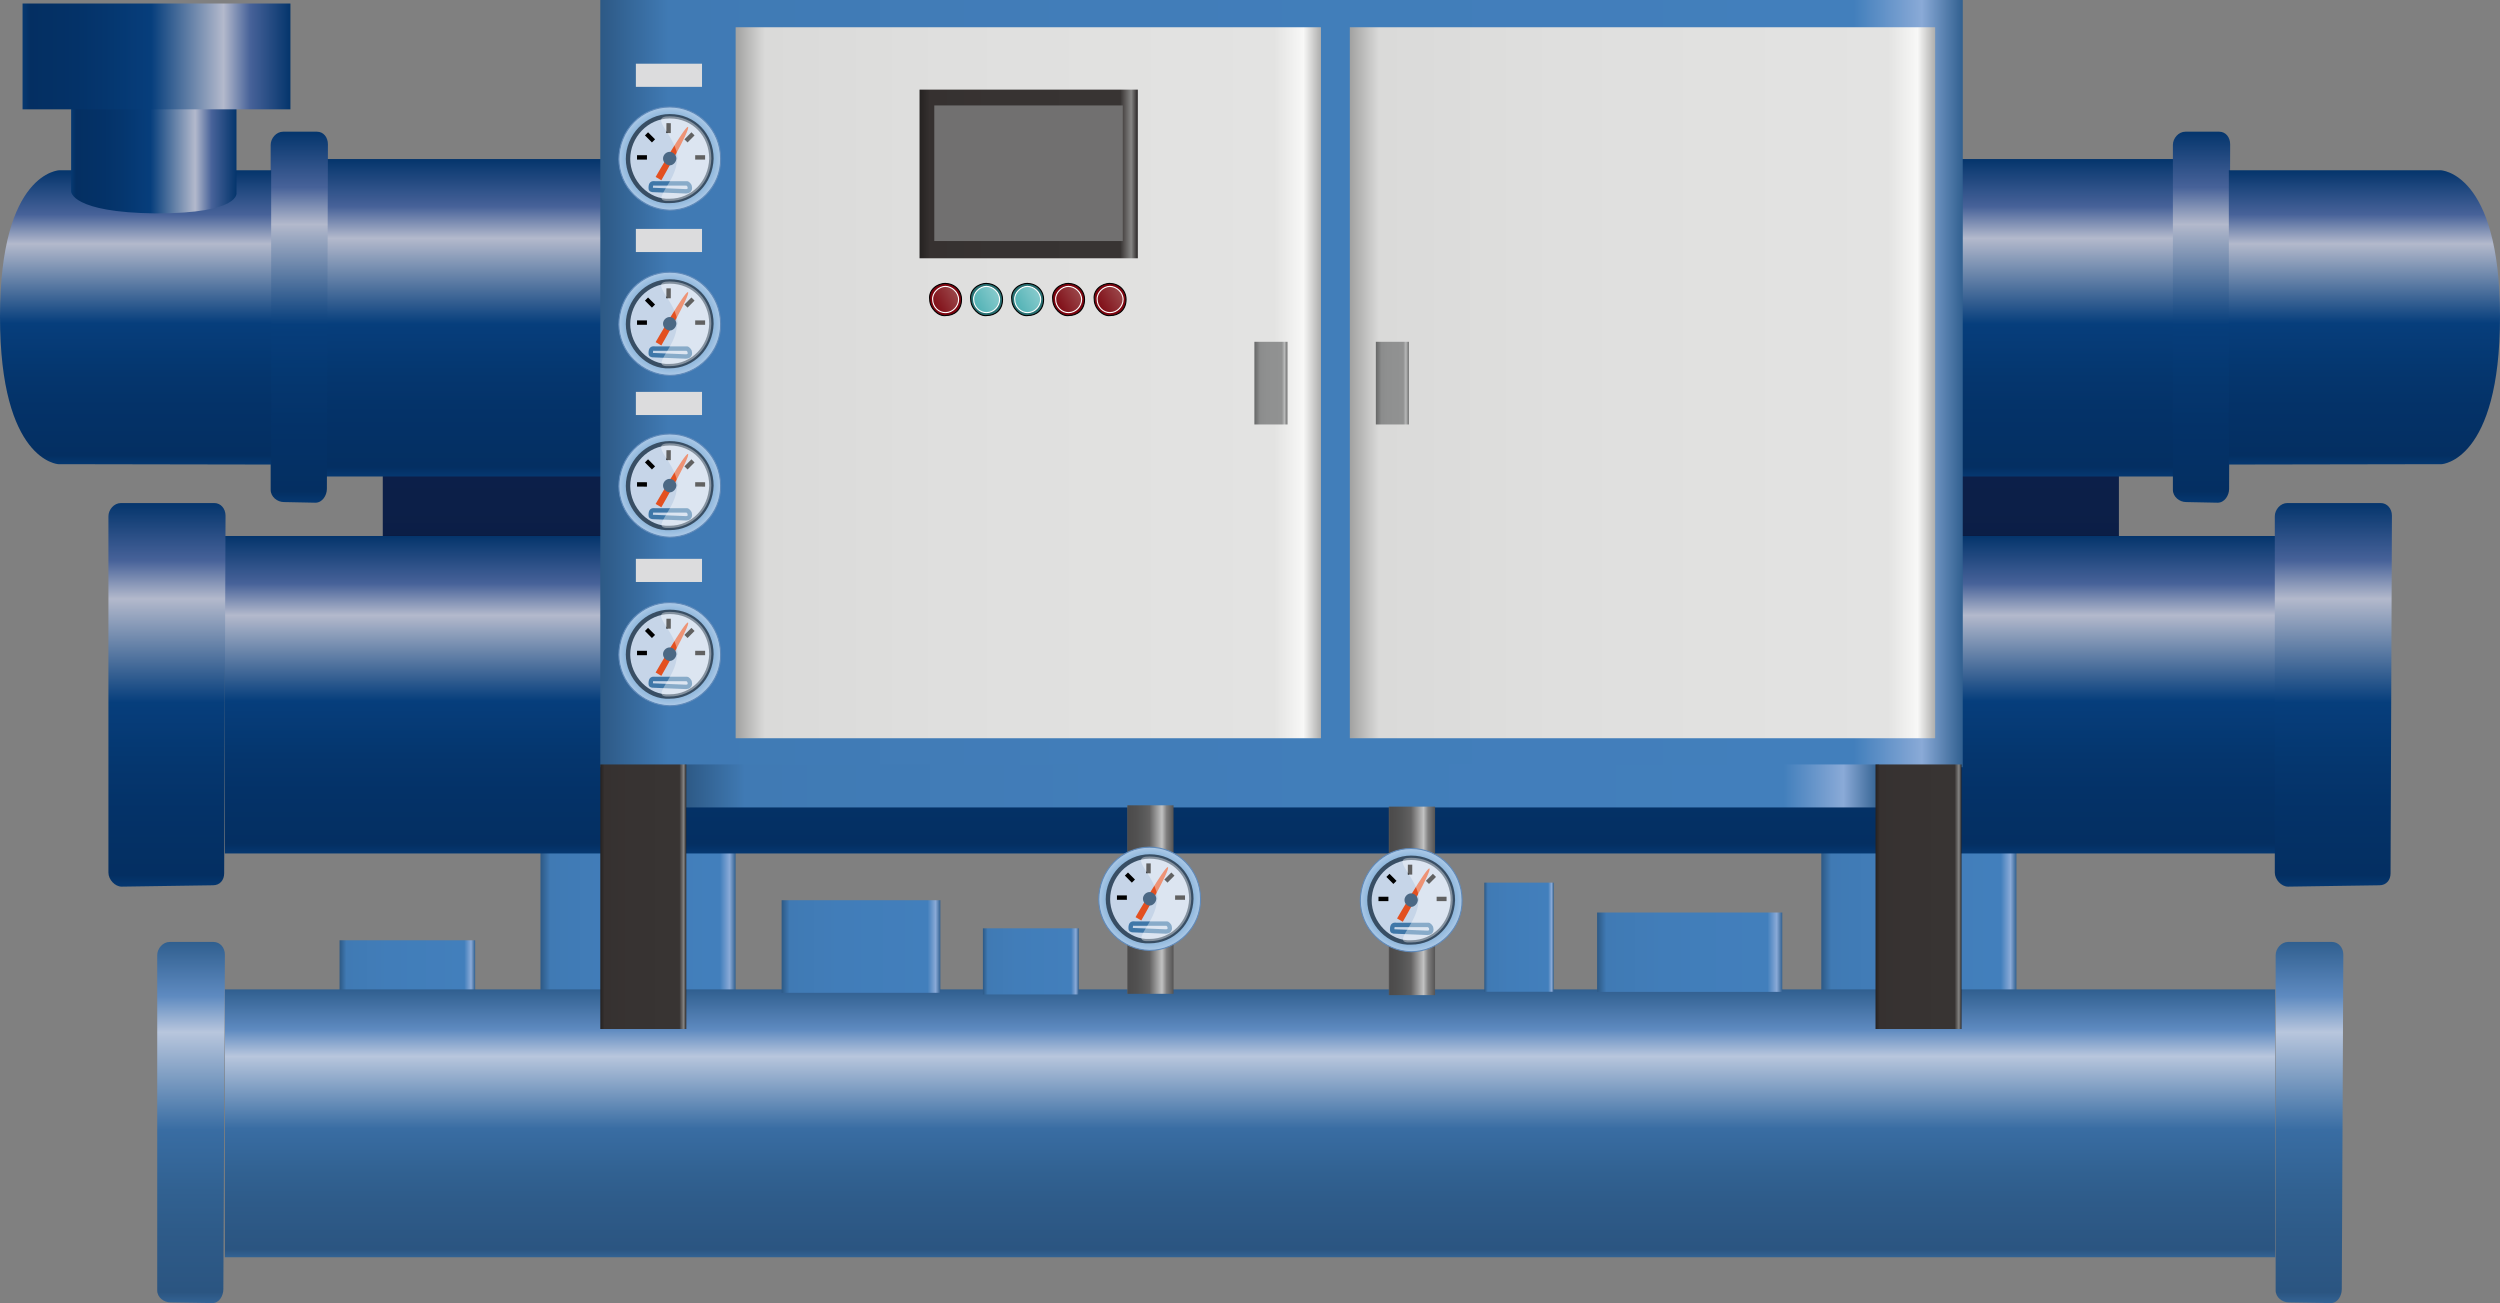 <?xml version="1.0" encoding="utf-8"?>
<!-- Generator: Adobe Illustrator 16.0.0, SVG Export Plug-In . SVG Version: 6.00 Build 0)  -->
<!DOCTYPE svg PUBLIC "-//W3C//DTD SVG 1.1//EN" "http://www.w3.org/Graphics/SVG/1.1/DTD/svg11.dtd">
<svg preserveAspectRatio="none"   version="1.1" id="图层_1" xmlns="http://www.w3.org/2000/svg" xmlns:xlink="http://www.w3.org/1999/xlink" x="0px" y="0px"
	 width="566.996px" height="295.539px" viewBox="-0.059 269.25 566.996 295.539"
	 enable-background="new -0.059 269.25 566.996 295.539" xml:space="preserve">
<rect x="-0.059" y="269.25" width="566.996" height="295.539" fill="#808080" stroke="none"/>
<g id="surface314">
	
		<linearGradient id="SVGID_1_" gradientUnits="userSpaceOnUse" x1="243.226" y1="192.306" x2="202.226" y2="192.306" gradientTransform="matrix(0.75 0 0 -0.75 -74.716 633.482)">
		<stop  offset="0" style="stop-color:#316090"/>
		<stop  offset="0.03" style="stop-color:#8AAAD7"/>
		<stop  offset="0.08" style="stop-color:#427FBC"/>
		<stop  offset="0.64" style="stop-color:#417DB9"/>
		<stop  offset="0.95" style="stop-color:#407AB4"/>
		<stop  offset="1" style="stop-color:#2D5985"/>
	</linearGradient>
	<path fill="url(#SVGID_1_)" d="M76.953,496.003h30.75v-13.5h-30.75V496.003z"/>
	
		<linearGradient id="SVGID_2_" gradientUnits="userSpaceOnUse" x1="464.726" y1="201.303" x2="464.726" y2="177.302" gradientTransform="matrix(0.75 0 0 -0.75 -64.916 524.434)">
		<stop  offset="0" style="stop-color:#071536"/>
		<stop  offset="0.03" style="stop-color:#7D7F8C"/>
		<stop  offset="0.08" style="stop-color:#0C1F49"/>
		<stop  offset="0.64" style="stop-color:#0C1F48"/>
		<stop  offset="0.95" style="stop-color:#0B1E46"/>
		<stop  offset="1" style="stop-color:#061331"/>
	</linearGradient>
	<path fill="url(#SVGID_2_)" d="M86.754,373.457h393.75v18H86.754V373.457z"/>
	
		<linearGradient id="SVGID_3_" gradientUnits="userSpaceOnUse" x1="482.222" y1="201.305" x2="482.222" y2="105.304" gradientTransform="matrix(0.75 0 0 -0.75 -78.343 456.298)">
		<stop  offset="0" style="stop-color:#04356C"/>
		<stop  offset="0.15" style="stop-color:#476299"/>
		<stop  offset="0.25" style="stop-color:#B3B9CC"/>
		<stop  offset="0.52" style="stop-color:#063E7C"/>
		<stop  offset="0.69" style="stop-color:#05366E"/>
		<stop  offset="0.8" style="stop-color:#043268"/>
		<stop  offset="0.97" style="stop-color:#042F62"/>
		<stop  offset="1" style="stop-color:#053871"/>
	</linearGradient>
	<path fill="url(#SVGID_3_)" d="M73.324,305.32h420v72h-420V305.32z"/>
	
		<linearGradient id="SVGID_4_" gradientUnits="userSpaceOnUse" x1="210.883" y1="201.305" x2="210.883" y2="89.106" gradientTransform="matrix(0.75 0 0 -0.75 -90.342 450.095)">
		<stop  offset="0" style="stop-color:#04356C"/>
		<stop  offset="0.15" style="stop-color:#476299"/>
		<stop  offset="0.25" style="stop-color:#B3B9CC"/>
		<stop  offset="0.52" style="stop-color:#063E7C"/>
		<stop  offset="0.69" style="stop-color:#05366E"/>
		<stop  offset="0.8" style="stop-color:#043268"/>
		<stop  offset="0.97" style="stop-color:#042F62"/>
		<stop  offset="1" style="stop-color:#053871"/>
	</linearGradient>
	<path fill="url(#SVGID_4_)" d="M64.328,299.117h7.5c1.5,0,2.484,1.285,2.484,2.871l-0.234,78.129c0,1.5-1.035,3.148-2.598,3.148
		l-7.152-0.148c-1.5,0-3-1.188-3-2.77v-78.23c0-1.5,1.266-3,2.832-3H64.328z"/>
	
		<linearGradient id="SVGID_5_" gradientUnits="userSpaceOnUse" x1="210.882" y1="201.306" x2="210.882" y2="89.107" gradientTransform="matrix(0.75 0 0 -0.75 341.082 450.095)">
		<stop  offset="0" style="stop-color:#04356C"/>
		<stop  offset="0.15" style="stop-color:#476299"/>
		<stop  offset="0.25" style="stop-color:#B3B9CC"/>
		<stop  offset="0.52" style="stop-color:#063E7C"/>
		<stop  offset="0.69" style="stop-color:#05366E"/>
		<stop  offset="0.8" style="stop-color:#043268"/>
		<stop  offset="0.97" style="stop-color:#042F62"/>
		<stop  offset="1" style="stop-color:#053871"/>
	</linearGradient>
	<path fill="url(#SVGID_5_)" d="M495.75,299.117h7.5c1.5,0,2.488,1.285,2.488,2.871l-0.238,78.129c0,1.5-1.031,3.148-2.598,3.148
		l-7.152-0.148c-1.5,0-3-1.188-3-2.77v-78.23c0-1.5,1.27-3,2.836-3H495.75z"/>
	
		<linearGradient id="SVGID_6_" gradientUnits="userSpaceOnUse" x1="243.226" y1="201.305" x2="243.226" y2="112.305" gradientTransform="matrix(0.75 0 0 -0.75 -151.728 458.838)">
		<stop  offset="0" style="stop-color:#04356C"/>
		<stop  offset="0.15" style="stop-color:#476299"/>
		<stop  offset="0.25" style="stop-color:#B3B9CC"/>
		<stop  offset="0.52" style="stop-color:#063E7C"/>
		<stop  offset="0.69" style="stop-color:#05366E"/>
		<stop  offset="0.8" style="stop-color:#043268"/>
		<stop  offset="0.97" style="stop-color:#042F62"/>
		<stop  offset="1" style="stop-color:#053871"/>
	</linearGradient>
	<path fill="url(#SVGID_6_)" d="M61.441,307.859h-48c0,0-13.5,0.32-13.5,33.164c0,32.836,13.223,33.5,13.223,33.5l48.277,0.086
		V307.859z"/>
	
		<linearGradient id="SVGID_7_" gradientUnits="userSpaceOnUse" x1="206.704" y1="201.304" x2="206.704" y2="112.304" gradientTransform="matrix(-0.75 0 0 -0.75 691.214 458.838)">
		<stop  offset="0" style="stop-color:#04356C"/>
		<stop  offset="0.15" style="stop-color:#476299"/>
		<stop  offset="0.25" style="stop-color:#B3B9CC"/>
		<stop  offset="0.52" style="stop-color:#063E7C"/>
		<stop  offset="0.69" style="stop-color:#05366E"/>
		<stop  offset="0.8" style="stop-color:#043268"/>
		<stop  offset="0.97" style="stop-color:#042F62"/>
		<stop  offset="1" style="stop-color:#053871"/>
	</linearGradient>
	<path fill="url(#SVGID_7_)" d="M505.437,307.859h48c0,0,13.5,0.32,13.5,33.164c0,32.836-13.223,33.5-13.223,33.5l-48.277,0.086
		V307.859z"/>
	
		<linearGradient id="SVGID_8_" gradientUnits="userSpaceOnUse" x1="252.243" y1="183.648" x2="202.225" y2="183.648" gradientTransform="matrix(0.75 0 0 -0.75 -135.594 442.149)">
		<stop  offset="0" style="stop-color:#04356C"/>
		<stop  offset="0.15" style="stop-color:#476299"/>
		<stop  offset="0.25" style="stop-color:#B3B9CC"/>
		<stop  offset="0.52" style="stop-color:#063E7C"/>
		<stop  offset="0.69" style="stop-color:#05366E"/>
		<stop  offset="0.8" style="stop-color:#043268"/>
		<stop  offset="0.97" style="stop-color:#042F62"/>
		<stop  offset="1" style="stop-color:#053871"/>
	</linearGradient>
	<path fill="url(#SVGID_8_)" d="M16.074,291.171h37.5v21.75c0,0,1.184,4.734-18.332,4.734c-19.168-0.234-19.168-4.961-19.168-4.961
		V291.171z"/>
	
		<linearGradient id="SVGID_9_" gradientUnits="userSpaceOnUse" x1="283.228" y1="185.304" x2="202.228" y2="185.304" gradientTransform="matrix(0.75 0 0 -0.75 -146.612 421.024)">
		<stop  offset="0" style="stop-color:#04356C"/>
		<stop  offset="0.15" style="stop-color:#476299"/>
		<stop  offset="0.25" style="stop-color:#B3B9CC"/>
		<stop  offset="0.52" style="stop-color:#063E7C"/>
		<stop  offset="0.69" style="stop-color:#05366E"/>
		<stop  offset="0.8" style="stop-color:#043268"/>
		<stop  offset="0.97" style="stop-color:#042F62"/>
		<stop  offset="1" style="stop-color:#053871"/>
	</linearGradient>
	<path fill="url(#SVGID_9_)" d="M5.059,270.047h60.75v24H5.059V270.047z"/>
	
		<linearGradient id="SVGID_10_" gradientUnits="userSpaceOnUse" x1="261.225" y1="174.303" x2="202.225" y2="174.303" gradientTransform="matrix(0.75 0 0 -0.75 261.343 609.249)">
		<stop  offset="0" style="stop-color:#316090"/>
		<stop  offset="0.03" style="stop-color:#8AAAD7"/>
		<stop  offset="0.08" style="stop-color:#427FBC"/>
		<stop  offset="0.64" style="stop-color:#417DB9"/>
		<stop  offset="0.95" style="stop-color:#407AB4"/>
		<stop  offset="1" style="stop-color:#2D5985"/>
	</linearGradient>
	<path fill="url(#SVGID_10_)" d="M413.011,458.273h44.25v40.5h-44.25V458.273z"/>
	
		<linearGradient id="SVGID_11_" gradientUnits="userSpaceOnUse" x1="261.227" y1="174.305" x2="202.227" y2="174.305" gradientTransform="matrix(0.75 0 0 -0.75 -29.151 610.645)">
		<stop  offset="0" style="stop-color:#316090"/>
		<stop  offset="0.03" style="stop-color:#8AAAD7"/>
		<stop  offset="0.08" style="stop-color:#427FBC"/>
		<stop  offset="0.64" style="stop-color:#417DB9"/>
		<stop  offset="0.95" style="stop-color:#407AB4"/>
		<stop  offset="1" style="stop-color:#2D5985"/>
	</linearGradient>
	<path fill="url(#SVGID_11_)" d="M122.52,459.667h44.25v40.5h-44.25V459.667z"/>
	
		<linearGradient id="SVGID_12_" gradientUnits="userSpaceOnUse" x1="512.226" y1="201.305" x2="512.226" y2="120.304" gradientTransform="matrix(0.75 0 0 -0.75 -100.724 644.622)">
		<stop  offset="0" style="stop-color:#305F8F"/>
		<stop  offset="0.15" style="stop-color:#5E8AC0"/>
		<stop  offset="0.25" style="stop-color:#B8C6DD"/>
		<stop  offset="0.52" style="stop-color:#396DA3"/>
		<stop  offset="0.69" style="stop-color:#316191"/>
		<stop  offset="0.8" style="stop-color:#2E5B89"/>
		<stop  offset="0.97" style="stop-color:#2B5581"/>
		<stop  offset="1" style="stop-color:#336394"/>
	</linearGradient>
	<path fill="url(#SVGID_12_)" d="M50.945,493.644h465v60.75h-465V493.644z"/>
	
		<linearGradient id="SVGID_13_" gradientUnits="userSpaceOnUse" x1="212.457" y1="201.304" x2="212.457" y2="92.095" gradientTransform="matrix(0.75 0 0 -0.75 -116.07 633.861)">
		<stop  offset="0" style="stop-color:#305F8F"/>
		<stop  offset="0.15" style="stop-color:#5E8AC0"/>
		<stop  offset="0.25" style="stop-color:#B8C6DD"/>
		<stop  offset="0.52" style="stop-color:#396DA3"/>
		<stop  offset="0.69" style="stop-color:#316191"/>
		<stop  offset="0.8" style="stop-color:#2E5B89"/>
		<stop  offset="0.97" style="stop-color:#2B5581"/>
		<stop  offset="1" style="stop-color:#336394"/>
	</linearGradient>
	<path fill="url(#SVGID_13_)" d="M38.598,482.882h9.75c1.5,0,2.598,1.285,2.598,2.871l-0.348,75.879c0,1.5-0.922,3.156-2.484,3.156
		l-9.516-0.156c-1.5,0-3-1.129-3-2.715v-76.035c0-1.5,1.27-3,2.836-3H38.598z"/>
	
		<linearGradient id="SVGID_14_" gradientUnits="userSpaceOnUse" x1="212.458" y1="201.305" x2="212.458" y2="92.096" gradientTransform="matrix(0.75 0 0 -0.75 364.386 633.861)">
		<stop  offset="0" style="stop-color:#305F8F"/>
		<stop  offset="0.15" style="stop-color:#5E8AC0"/>
		<stop  offset="0.25" style="stop-color:#B8C6DD"/>
		<stop  offset="0.52" style="stop-color:#396DA3"/>
		<stop  offset="0.69" style="stop-color:#316191"/>
		<stop  offset="0.8" style="stop-color:#2E5B89"/>
		<stop  offset="0.97" style="stop-color:#2B5581"/>
		<stop  offset="1" style="stop-color:#336394"/>
	</linearGradient>
	<path fill="url(#SVGID_14_)" d="M519.054,482.882h9.75c1.5,0,2.598,1.285,2.598,2.871l-0.348,75.879c0,1.5-0.922,3.156-2.488,3.156
		l-9.512-0.156c-1.5,0-3-1.129-3-2.715v-76.035c0-1.5,1.27-3,2.832-3H519.054z"/>
	
		<linearGradient id="SVGID_15_" gradientUnits="userSpaceOnUse" x1="512.225" y1="201.307" x2="512.225" y2="105.306" gradientTransform="matrix(0.75 0 0 -0.75 -100.724 541.791)">
		<stop  offset="0" style="stop-color:#04356C"/>
		<stop  offset="0.15" style="stop-color:#476299"/>
		<stop  offset="0.25" style="stop-color:#B3B9CC"/>
		<stop  offset="0.52" style="stop-color:#063E7C"/>
		<stop  offset="0.69" style="stop-color:#05366E"/>
		<stop  offset="0.8" style="stop-color:#043268"/>
		<stop  offset="0.97" style="stop-color:#042F62"/>
		<stop  offset="1" style="stop-color:#053871"/>
	</linearGradient>
	<path fill="url(#SVGID_15_)" d="M50.945,390.812h465v72h-465V390.812z"/>
	
		<linearGradient id="SVGID_16_" gradientUnits="userSpaceOnUse" x1="219.933" y1="201.305" x2="219.933" y2="85.305" gradientTransform="matrix(0.75 0 0 -0.75 -127.137 534.318)">
		<stop  offset="0" style="stop-color:#04356C"/>
		<stop  offset="0.15" style="stop-color:#476299"/>
		<stop  offset="0.25" style="stop-color:#B3B9CC"/>
		<stop  offset="0.52" style="stop-color:#063E7C"/>
		<stop  offset="0.69" style="stop-color:#05366E"/>
		<stop  offset="0.8" style="stop-color:#043268"/>
		<stop  offset="0.97" style="stop-color:#042F62"/>
		<stop  offset="1" style="stop-color:#053871"/>
	</linearGradient>
	<path fill="url(#SVGID_16_)" d="M27.531,383.339h21c1.5,0,2.563,1.285,2.563,2.871l-0.313,81.129c0,1.5-0.957,2.688-2.523,2.688
		l-20.727,0.313c-1.5,0-3-1.594-3-3.18v-80.82c0-1.5,1.27-3,2.832-3H27.531z"/>
	
		<linearGradient id="SVGID_17_" gradientUnits="userSpaceOnUse" x1="219.931" y1="201.306" x2="219.931" y2="85.306" gradientTransform="matrix(0.75 0 0 -0.75 364.196 534.318)">
		<stop  offset="0" style="stop-color:#04356C"/>
		<stop  offset="0.15" style="stop-color:#476299"/>
		<stop  offset="0.25" style="stop-color:#B3B9CC"/>
		<stop  offset="0.52" style="stop-color:#063E7C"/>
		<stop  offset="0.69" style="stop-color:#05366E"/>
		<stop  offset="0.8" style="stop-color:#043268"/>
		<stop  offset="0.97" style="stop-color:#042F62"/>
		<stop  offset="1" style="stop-color:#053871"/>
	</linearGradient>
	<path fill="url(#SVGID_17_)" d="M518.863,383.339h21c1.5,0,2.563,1.285,2.563,2.871l-0.313,81.129c0,1.5-0.957,2.688-2.52,2.688
		l-20.73,0.313c-1.5,0-3-1.594-3-3.18v-80.82c0-1.5,1.27-3,2.836-3H518.863z"/>
	
		<linearGradient id="SVGID_18_" gradientUnits="userSpaceOnUse" x1="614.223" y1="85.305" x2="202.224" y2="85.305" gradientTransform="matrix(0.75 0 0 -0.75 -15.579 420.228)">
		<stop  offset="0" style="stop-color:#316090"/>
		<stop  offset="0.03" style="stop-color:#8AAAD7"/>
		<stop  offset="0.08" style="stop-color:#427FBC"/>
		<stop  offset="0.64" style="stop-color:#417DB9"/>
		<stop  offset="0.95" style="stop-color:#407AB4"/>
		<stop  offset="1" style="stop-color:#2D5985"/>
	</linearGradient>
	<path fill="url(#SVGID_18_)" d="M136.09,269.25h309v174h-309V269.25z"/>
	
		<linearGradient id="SVGID_19_" gradientUnits="userSpaceOnUse" x1="563.224" y1="194.805" x2="202.224" y2="194.805" gradientTransform="matrix(0.75 0 0 -0.75 3.702 593.606)">
		<stop  offset="0" style="stop-color:#316090"/>
		<stop  offset="0.03" style="stop-color:#8AAAD7"/>
		<stop  offset="0.08" style="stop-color:#427FBC"/>
		<stop  offset="0.64" style="stop-color:#417DB9"/>
		<stop  offset="0.95" style="stop-color:#407AB4"/>
		<stop  offset="1" style="stop-color:#2D5985"/>
	</linearGradient>
	<path fill="url(#SVGID_19_)" d="M155.371,442.628h270.75v9.75h-270.75V442.628z"/>
	
		<linearGradient id="SVGID_20_" gradientUnits="userSpaceOnUse" x1="379.221" y1="93.803" x2="202.223" y2="93.803" gradientTransform="matrix(0.75 0 0 -0.75 15.114 426.405)">
		<stop  offset="0" style="stop-color:#AEAEAD"/>
		<stop  offset="0.03" style="stop-color:#F8F8F7"/>
		<stop  offset="0.08" style="stop-color:#E3E3E2"/>
		<stop  offset="0.64" style="stop-color:#DFDFDE"/>
		<stop  offset="0.95" style="stop-color:#DADAD9"/>
		<stop  offset="1" style="stop-color:#A2A2A1"/>
	</linearGradient>
	<path fill="url(#SVGID_20_)" d="M166.781,275.43h132.75v161.25h-132.75V275.43z"/>
	
		<linearGradient id="SVGID_21_" gradientUnits="userSpaceOnUse" x1="268.224" y1="175.804" x2="202.224" y2="175.804" gradientTransform="matrix(0.75 0 0 -0.75 56.824 440.555)">
		<stop  offset="0" style="stop-color:#292525"/>
		<stop  offset="0.03" style="stop-color:#868584"/>
		<stop  offset="0.08" style="stop-color:#383433"/>
		<stop  offset="0.64" style="stop-color:#373332"/>
		<stop  offset="0.95" style="stop-color:#363130"/>
		<stop  offset="1" style="stop-color:#252221"/>
	</linearGradient>
	<path fill="url(#SVGID_21_)" d="M208.492,289.578h49.5v38.25h-49.5V289.578z"/>
	<path fill="#717070" d="M211.836,293.164h42.75v30.75h-42.75V293.164z"/>
	<path fill="#FFFFFF" stroke="#000000" stroke-linejoin="bevel" stroke-miterlimit="10" d="M315.917,349.761h7.5v18.75h-7.5V349.761
		z"/>
	
		<linearGradient id="SVGID_22_" gradientUnits="userSpaceOnUse" x1="212.224" y1="188.807" x2="202.224" y2="188.807" gradientTransform="matrix(0.75 0 0 -0.75 132.768 497.748)">
		<stop  offset="0" style="stop-color:#6E6F6F"/>
		<stop  offset="0.09" style="stop-color:#B7B8B8"/>
		<stop  offset="0.17" style="stop-color:#919292"/>
		<stop  offset="0.64" style="stop-color:#8F9090"/>
		<stop  offset="0.83" style="stop-color:#8B8C8C"/>
		<stop  offset="1" style="stop-color:#666767"/>
	</linearGradient>
	<path fill="url(#SVGID_22_)" d="M284.437,346.769h7.5v18.75h-7.5V346.769z"/>
	
		<linearGradient id="SVGID_23_" gradientUnits="userSpaceOnUse" x1="379.221" y1="93.803" x2="202.221" y2="93.803" gradientTransform="matrix(0.75 0 0 -0.75 154.411 426.405)">
		<stop  offset="0" style="stop-color:#AEAEAD"/>
		<stop  offset="0.03" style="stop-color:#F8F8F7"/>
		<stop  offset="0.08" style="stop-color:#E3E3E2"/>
		<stop  offset="0.64" style="stop-color:#DFDFDE"/>
		<stop  offset="0.95" style="stop-color:#DADAD9"/>
		<stop  offset="1" style="stop-color:#A2A2A1"/>
	</linearGradient>
	<path fill="url(#SVGID_23_)" d="M306.078,275.43h132.75v161.25h-132.75V275.43z"/>
	
		<linearGradient id="SVGID_24_" gradientUnits="userSpaceOnUse" x1="212.224" y1="188.807" x2="202.224" y2="188.807" gradientTransform="matrix(0.75 0 0 -0.75 160.312 497.748)">
		<stop  offset="0" style="stop-color:#6E6F6F"/>
		<stop  offset="0.09" style="stop-color:#B7B8B8"/>
		<stop  offset="0.17" style="stop-color:#919292"/>
		<stop  offset="0.64" style="stop-color:#8F9090"/>
		<stop  offset="0.83" style="stop-color:#8B8C8C"/>
		<stop  offset="1" style="stop-color:#666767"/>
	</linearGradient>
	<path fill="url(#SVGID_24_)" d="M311.98,346.769h7.5v18.75h-7.5V346.769z"/>
	
		<radialGradient id="SVGID_25_" cx="217.62" cy="185.697" r="21.922" gradientTransform="matrix(0.75 0 0 -0.75 -11.383 444.49)" gradientUnits="userSpaceOnUse">
		<stop  offset="0" style="stop-color:#76A2C9"/>
		<stop  offset="0.54" style="stop-color:#7EADD6"/>
		<stop  offset="0.74" style="stop-color:#B4CEEA"/>
		<stop  offset="0.91" style="stop-color:#76A2C9"/>
		<stop  offset="1" style="stop-color:#7EADD6"/>
	</radialGradient>
	<path fill="url(#SVGID_25_)" stroke="#5F89B9" stroke-width="0.25" stroke-linejoin="bevel" stroke-miterlimit="10" d="
		M140.285,305.511c0-6.75,5.168-12,11.547-12c6.453,0,11.543,5.242,11.543,11.707c0.16,6.293-5.168,11.707-11.543,11.707
		c-6.297-0.164-11.547-5.238-11.547-11.707V305.511z"/>
	<path fill="#C6D5E8" stroke="#384E64" stroke-linejoin="bevel" stroke-miterlimit="10" d="M142.371,305.367
		c0-5.25,4.234-9.75,9.461-9.75c5.539,0,9.457,4.301,9.457,9.602c-0.168,5.398-4.234,9.602-9.457,9.602
		c-4.961,0.297-9.461-4.297-9.461-9.602V305.367z"/>
	<path fill="#E35020" d="M148.633,309.382c0,0,6.727-11.691,7.34-11.34c0.711,0.398-6.039,12.09-6.039,12.09L148.633,309.382z"/>
	<path fill="#4B6884" d="M150.316,305.183c0-0.75,0.676-1.5,1.516-1.5c0.734,0,1.512,0.688,1.512,1.535
		c-0.027,0.715-0.676,1.535-1.512,1.535c-0.766-0.07-1.516-0.688-1.516-1.535V305.183z"/>
	<path fill="none" stroke="#000000" stroke-linejoin="bevel" stroke-miterlimit="10" d="M151.582,297.183l-0.008,2.25"/>
	<path fill="none" stroke="#000000" stroke-linejoin="bevel" stroke-miterlimit="10" d="M144.418,304.949l2.25,0.004"/>
	<path fill="none" stroke="#000000" stroke-linejoin="bevel" stroke-miterlimit="10" d="M157.609,304.949l2.25,0.004"/>
	<path fill="none" stroke="#000000" stroke-linejoin="bevel" stroke-miterlimit="10" d="M146.566,299.605l1.586,1.598"/>
	<path fill="none" stroke="#000000" stroke-linejoin="bevel" stroke-miterlimit="10" d="M157.109,299.605l-1.586,1.598"/>
	<path fill="none" stroke="#3F77A8" stroke-linejoin="bevel" stroke-miterlimit="10" d="M148.301,310.843h7.5
		c0,0,0.574,0.352,0.574,0.816c0.176,0.684-0.371,0.984-0.828,0.984l-7.246-0.301c-0.75,0-0.777-0.078-0.777-0.543
		c0.027-0.957,0.371-0.98,0.828-0.98L148.301,310.843z"/>
	<path fill="#FFFFFF" fill-opacity="0.38" d="M153.625,305.367c0-5.25-7.035-9.75-1.813-9.75c5.563,0,9.457,4.301,9.457,9.602
		c-0.145,5.398-4.234,9.605-9.457,9.605c-4.938,0.293,1.66-4.16,1.66-9.465L153.625,305.367z"/>
	
		<radialGradient id="SVGID_26_" cx="217.62" cy="185.692" r="21.926" gradientTransform="matrix(0.75 0 0 -0.75 -11.383 481.956)" gradientUnits="userSpaceOnUse">
		<stop  offset="0" style="stop-color:#76A2C9"/>
		<stop  offset="0.54" style="stop-color:#7EADD6"/>
		<stop  offset="0.74" style="stop-color:#B4CEEA"/>
		<stop  offset="0.91" style="stop-color:#76A2C9"/>
		<stop  offset="1" style="stop-color:#7EADD6"/>
	</radialGradient>
	<path fill="url(#SVGID_26_)" stroke="#5F89B9" stroke-width="0.25" stroke-linejoin="bevel" stroke-miterlimit="10" d="
		M140.285,342.98c0-6.75,5.168-12,11.547-12c6.453,0,11.543,5.238,11.543,11.707c0.16,6.293-5.168,11.707-11.543,11.707
		c-6.297-0.164-11.547-5.242-11.547-11.707V342.98z"/>
	<path fill="#C6D5E8" stroke="#384E64" stroke-linejoin="bevel" stroke-miterlimit="10" d="M142.371,342.835
		c0-5.25,4.234-9.75,9.461-9.75c5.539,0,9.457,4.297,9.457,9.602c-0.168,5.398-4.234,9.602-9.457,9.602
		c-4.961,0.297-9.461-4.301-9.461-9.602V342.835z"/>
	<path fill="#E35020" d="M148.633,346.847c0,0,6.727-11.691,7.34-11.34c0.711,0.398-6.039,12.09-6.039,12.09L148.633,346.847z"/>
	<path fill="#4B6884" d="M150.316,342.648c0-0.75,0.676-1.5,1.516-1.5c0.734,0,1.512,0.688,1.512,1.539
		c-0.027,0.711-0.676,1.535-1.512,1.535c-0.766-0.074-1.516-0.688-1.516-1.535V342.648z"/>
	<path fill="none" stroke="#000000" stroke-linejoin="bevel" stroke-miterlimit="10" d="M151.582,334.648l-0.008,2.25"/>
	<path fill="none" stroke="#000000" stroke-linejoin="bevel" stroke-miterlimit="10" d="M144.418,342.414l2.25,0.008"/>
	<path fill="none" stroke="#000000" stroke-linejoin="bevel" stroke-miterlimit="10" d="M157.609,342.414l2.25,0.008"/>
	<path fill="none" stroke="#000000" stroke-linejoin="bevel" stroke-miterlimit="10" d="M146.566,337.074l1.586,1.594"/>
	<path fill="none" stroke="#000000" stroke-linejoin="bevel" stroke-miterlimit="10" d="M157.109,337.074l-1.586,1.594"/>
	<path fill="none" stroke="#3F77A8" stroke-linejoin="bevel" stroke-miterlimit="10" d="M148.301,348.308h7.5
		c0,0,0.574,0.352,0.574,0.816c0.176,0.684-0.371,0.984-0.828,0.984l-7.246-0.301c-0.75,0-0.777-0.078-0.777-0.543
		c0.027-0.957,0.371-0.98,0.828-0.98L148.301,348.308z"/>
	<path fill="#FFFFFF" fill-opacity="0.38" d="M153.625,342.832c0-5.25-7.035-9.75-1.813-9.75c5.563,0,9.457,4.301,9.457,9.605
		c-0.145,5.395-4.234,9.602-9.457,9.602c-4.938,0.293,1.66-4.16,1.66-9.465L153.625,342.832z"/>
	
		<radialGradient id="SVGID_27_" cx="217.62" cy="185.697" r="21.922" gradientTransform="matrix(0.75 0 0 -0.75 -11.383 518.658)" gradientUnits="userSpaceOnUse">
		<stop  offset="0" style="stop-color:#76A2C9"/>
		<stop  offset="0.54" style="stop-color:#7EADD6"/>
		<stop  offset="0.74" style="stop-color:#B4CEEA"/>
		<stop  offset="0.91" style="stop-color:#76A2C9"/>
		<stop  offset="1" style="stop-color:#7EADD6"/>
	</radialGradient>
	<path fill="url(#SVGID_27_)" stroke="#5F89B9" stroke-width="0.25" stroke-linejoin="bevel" stroke-miterlimit="10" d="
		M140.285,379.679c0-6.75,5.168-12,11.547-12c6.453,0,11.543,5.242,11.543,11.707c0.16,6.293-5.168,11.707-11.543,11.707
		c-6.297-0.164-11.547-5.242-11.547-11.707V379.679z"/>
	<path fill="#C6D5E8" stroke="#384E64" stroke-linejoin="bevel" stroke-miterlimit="10" d="M142.371,379.535
		c0-5.25,4.234-9.75,9.461-9.75c5.539,0,9.457,4.301,9.457,9.602c-0.168,5.398-4.234,9.602-9.457,9.602
		c-4.961,0.297-9.461-4.297-9.461-9.602V379.535z"/>
	<path fill="#E35020" d="M148.633,383.55c0,0,6.727-11.695,7.34-11.34c0.711,0.398-6.039,12.09-6.039,12.09L148.633,383.55z"/>
	<path fill="#4B6884" d="M150.316,379.351c0-0.75,0.676-1.5,1.516-1.5c0.734,0,1.512,0.688,1.512,1.535
		c-0.027,0.715-0.676,1.535-1.512,1.535c-0.766-0.07-1.516-0.688-1.516-1.535V379.351z"/>
	<path fill="none" stroke="#000000" stroke-linejoin="bevel" stroke-miterlimit="10" d="M151.582,371.351l-0.008,2.25"/>
	<path fill="none" stroke="#000000" stroke-linejoin="bevel" stroke-miterlimit="10" d="M144.418,379.113l2.25,0.008"/>
	<path fill="none" stroke="#000000" stroke-linejoin="bevel" stroke-miterlimit="10" d="M157.609,379.113l2.25,0.008"/>
	<path fill="none" stroke="#000000" stroke-linejoin="bevel" stroke-miterlimit="10" d="M146.566,373.773l1.586,1.598"/>
	<path fill="none" stroke="#000000" stroke-linejoin="bevel" stroke-miterlimit="10" d="M157.109,373.773l-1.586,1.598"/>
	<path fill="none" stroke="#3F77A8" stroke-linejoin="bevel" stroke-miterlimit="10" d="M148.301,385.011h7.5
		c0,0,0.574,0.352,0.574,0.816c0.176,0.684-0.371,0.98-0.828,0.98l-7.246-0.297c-0.75,0-0.777-0.078-0.777-0.543
		c0.027-0.957,0.371-0.98,0.828-0.98L148.301,385.011z"/>
	<path fill="#FFFFFF" fill-opacity="0.38" d="M153.625,379.535c0-5.25-7.035-9.75-1.813-9.75c5.563,0,9.457,4.297,9.457,9.602
		c-0.145,5.398-4.234,9.602-9.457,9.602c-4.938,0.297,1.66-4.16,1.66-9.461L153.625,379.535z"/>
	
		<radialGradient id="SVGID_28_" cx="217.62" cy="185.694" r="21.924" gradientTransform="matrix(0.75 0 0 -0.75 -11.383 556.887)" gradientUnits="userSpaceOnUse">
		<stop  offset="0" style="stop-color:#76A2C9"/>
		<stop  offset="0.54" style="stop-color:#7EADD6"/>
		<stop  offset="0.74" style="stop-color:#B4CEEA"/>
		<stop  offset="0.91" style="stop-color:#76A2C9"/>
		<stop  offset="1" style="stop-color:#7EADD6"/>
	</radialGradient>
	<path fill="url(#SVGID_28_)" stroke="#5F89B9" stroke-width="0.25" stroke-linejoin="bevel" stroke-miterlimit="10" d="
		M140.285,417.91c0-6.75,5.168-12,11.547-12c6.453,0,11.543,5.242,11.543,11.707c0.16,6.293-5.168,11.707-11.543,11.707
		c-6.297-0.164-11.547-5.242-11.547-11.707V417.91z"/>
	<path fill="#C6D5E8" stroke="#384E64" stroke-linejoin="bevel" stroke-miterlimit="10" d="M142.371,417.765
		c0-5.25,4.234-9.75,9.461-9.75c5.539,0,9.457,4.297,9.457,9.602c-0.168,5.398-4.234,9.602-9.457,9.602
		c-4.961,0.297-9.461-4.301-9.461-9.602V417.765z"/>
	<path fill="#E35020" d="M148.633,421.777c0,0,6.727-11.691,7.34-11.336c0.711,0.398-6.039,12.086-6.039,12.086L148.633,421.777z"/>
	<path fill="#4B6884" d="M150.316,417.582c0-0.75,0.676-1.5,1.516-1.5c0.734,0,1.512,0.688,1.512,1.535
		c-0.027,0.715-0.676,1.535-1.512,1.535c-0.766-0.07-1.516-0.688-1.516-1.535V417.582z"/>
	<path fill="none" stroke="#000000" stroke-linejoin="bevel" stroke-miterlimit="10" d="M151.582,409.582l-0.008,2.25"/>
	<path fill="none" stroke="#000000" stroke-linejoin="bevel" stroke-miterlimit="10" d="M144.418,417.343l2.25,0.008"/>
	<path fill="none" stroke="#000000" stroke-linejoin="bevel" stroke-miterlimit="10" d="M157.609,417.343l2.25,0.008"/>
	<path fill="none" stroke="#000000" stroke-linejoin="bevel" stroke-miterlimit="10" d="M146.566,412.003l1.586,1.598"/>
	<path fill="none" stroke="#000000" stroke-linejoin="bevel" stroke-miterlimit="10" d="M157.109,412.003l-1.586,1.598"/>
	<path fill="none" stroke="#3F77A8" stroke-linejoin="bevel" stroke-miterlimit="10" d="M148.301,423.238h7.5
		c0,0,0.574,0.355,0.574,0.82c0.176,0.68-0.371,0.98-0.828,0.98l-7.246-0.301c-0.75,0-0.777-0.074-0.777-0.539
		c0.027-0.961,0.371-0.984,0.828-0.984L148.301,423.238z"/>
	<path fill="#FFFFFF" fill-opacity="0.38" d="M153.625,417.765c0-5.25-7.035-9.75-1.813-9.75c5.563,0,9.457,4.297,9.457,9.602
		c-0.145,5.398-4.234,9.602-9.457,9.602c-4.938,0.297,1.66-4.16,1.66-9.461L153.625,417.765z"/>
	<path fill="#DCDCDD" d="M144.156,283.699h15v5.25h-15V283.699z"/>
	<path fill="#DCDCDD" d="M144.156,321.164h15v5.25h-15V321.164z"/>
	<path fill="#DCDCDD" d="M144.156,358.128h15v5.25h-15V358.128z"/>
	<path fill="#DCDCDD" d="M144.156,395.992h15v5.25h-15V395.992z"/>
	
		<linearGradient id="SVGID_29_" gradientUnits="userSpaceOnUse" x1="228.225" y1="161.305" x2="202.225" y2="161.305" gradientTransform="matrix(0.75 0 0 -0.75 -15.579 593.606)">
		<stop  offset="0" style="stop-color:#292525"/>
		<stop  offset="0.03" style="stop-color:#868584"/>
		<stop  offset="0.08" style="stop-color:#383433"/>
		<stop  offset="0.64" style="stop-color:#373332"/>
		<stop  offset="0.95" style="stop-color:#363130"/>
		<stop  offset="1" style="stop-color:#252221"/>
	</linearGradient>
	<path fill="url(#SVGID_29_)" d="M136.09,442.628h19.5v60h-19.5V442.628z"/>
	
		<linearGradient id="SVGID_30_" gradientUnits="userSpaceOnUse" x1="228.226" y1="161.305" x2="202.226" y2="161.305" gradientTransform="matrix(0.75 0 0 -0.75 273.639 593.606)">
		<stop  offset="0" style="stop-color:#292525"/>
		<stop  offset="0.03" style="stop-color:#868584"/>
		<stop  offset="0.08" style="stop-color:#383433"/>
		<stop  offset="0.64" style="stop-color:#373332"/>
		<stop  offset="0.95" style="stop-color:#363130"/>
		<stop  offset="1" style="stop-color:#252221"/>
	</linearGradient>
	<path fill="url(#SVGID_30_)" d="M425.308,442.628h19.5v60h-19.5V442.628z"/>
	
		<linearGradient id="SVGID_31_" gradientUnits="userSpaceOnUse" x1="216.225" y1="172.804" x2="202.225" y2="172.804" gradientTransform="matrix(0.75 0 0 -0.75 103.929 602.871)">
		<stop  offset="0" style="stop-color:#555454"/>
		<stop  offset="0.15" style="stop-color:#807F7F"/>
		<stop  offset="0.25" style="stop-color:#C2C2C2"/>
		<stop  offset="0.52" style="stop-color:#626161"/>
		<stop  offset="0.69" style="stop-color:#565656"/>
		<stop  offset="0.8" style="stop-color:#515050"/>
		<stop  offset="0.97" style="stop-color:#4C4B4B"/>
		<stop  offset="1" style="stop-color:#595858"/>
	</linearGradient>
	<path fill="url(#SVGID_31_)" d="M255.598,451.894h10.5v42.75h-10.5V451.894z"/>
	
		<radialGradient id="SVGID_32_" cx="217.62" cy="185.695" r="21.924" gradientTransform="matrix(0.75 0 0 -0.75 97.461 612.367)" gradientUnits="userSpaceOnUse">
		<stop  offset="0" style="stop-color:#76A2C9"/>
		<stop  offset="0.54" style="stop-color:#7EADD6"/>
		<stop  offset="0.74" style="stop-color:#B4CEEA"/>
		<stop  offset="0.91" style="stop-color:#76A2C9"/>
		<stop  offset="1" style="stop-color:#7EADD6"/>
	</radialGradient>
	<path fill="url(#SVGID_32_)" stroke="#5F89B9" stroke-width="0.25" stroke-linejoin="bevel" stroke-miterlimit="10" d="
		M249.129,473.39c0-6.75,5.168-12,11.547-12c6.453,0,11.543,5.242,11.543,11.707c0.16,6.293-5.168,11.707-11.543,11.707
		c-6.297-0.164-11.547-5.242-11.547-11.707V473.39z"/>
	<path fill="#C6D5E8" stroke="#384E64" stroke-linejoin="bevel" stroke-miterlimit="10" d="M251.215,473.246
		c0-5.25,4.234-9.75,9.461-9.75c5.539,0,9.457,4.297,9.457,9.602c-0.168,5.398-4.234,9.602-9.457,9.602
		c-4.961,0.297-9.461-4.301-9.461-9.602V473.246z"/>
	<path fill="#E35020" d="M257.477,477.261c0,0,6.727-11.695,7.34-11.34c0.711,0.398-6.039,12.09-6.039,12.09L257.477,477.261z"/>
	<path fill="#4B6884" d="M259.16,473.062c0-0.75,0.676-1.5,1.516-1.5c0.734,0,1.512,0.688,1.512,1.535
		c-0.027,0.715-0.676,1.535-1.512,1.535c-0.766-0.07-1.516-0.688-1.516-1.535V473.062z"/>
	<path fill="none" stroke="#000000" stroke-linejoin="bevel" stroke-miterlimit="10" d="M260.426,465.062l-0.008,2.25"/>
	<path fill="none" stroke="#000000" stroke-linejoin="bevel" stroke-miterlimit="10" d="M253.262,472.824l2.25,0.008"/>
	<path fill="none" stroke="#000000" stroke-linejoin="bevel" stroke-miterlimit="10" d="M266.453,472.824l2.25,0.008"/>
	<path fill="none" stroke="#000000" stroke-linejoin="bevel" stroke-miterlimit="10" d="M255.41,467.484l1.586,1.598"/>
	<path fill="none" stroke="#000000" stroke-linejoin="bevel" stroke-miterlimit="10" d="M265.953,467.484l-1.586,1.598"/>
	<path fill="none" stroke="#3F77A8" stroke-linejoin="bevel" stroke-miterlimit="10" d="M257.145,478.718h7.5
		c0,0,0.574,0.355,0.574,0.82c0.176,0.68-0.371,0.98-0.828,0.98l-7.246-0.301c-0.75,0-0.777-0.074-0.777-0.539
		c0.027-0.961,0.371-0.984,0.828-0.984L257.145,478.718z"/>
	<path fill="#FFFFFF" fill-opacity="0.38" d="M262.469,473.246c0-5.25-7.035-9.75-1.813-9.75c5.563,0,9.457,4.297,9.457,9.602
		c-0.145,5.398-4.234,9.602-9.457,9.602c-4.938,0.297,1.66-4.16,1.66-9.461L262.469,473.246z"/>
	
		<linearGradient id="SVGID_33_" gradientUnits="userSpaceOnUse" x1="216.225" y1="172.807" x2="202.225" y2="172.807" gradientTransform="matrix(0.75 0 0 -0.75 163.245 603.17)">
		<stop  offset="0" style="stop-color:#555454"/>
		<stop  offset="0.15" style="stop-color:#807F7F"/>
		<stop  offset="0.25" style="stop-color:#C2C2C2"/>
		<stop  offset="0.52" style="stop-color:#626161"/>
		<stop  offset="0.69" style="stop-color:#565656"/>
		<stop  offset="0.8" style="stop-color:#515050"/>
		<stop  offset="0.97" style="stop-color:#4C4B4B"/>
		<stop  offset="1" style="stop-color:#595858"/>
	</linearGradient>
	<path fill="url(#SVGID_33_)" d="M314.914,452.191h10.5v42.75h-10.5V452.191z"/>
	
		<radialGradient id="SVGID_34_" cx="217.621" cy="185.697" r="21.921" gradientTransform="matrix(0.75 0 0 -0.75 156.776 612.667)" gradientUnits="userSpaceOnUse">
		<stop  offset="0" style="stop-color:#76A2C9"/>
		<stop  offset="0.54" style="stop-color:#7EADD6"/>
		<stop  offset="0.74" style="stop-color:#B4CEEA"/>
		<stop  offset="0.91" style="stop-color:#76A2C9"/>
		<stop  offset="1" style="stop-color:#7EADD6"/>
	</radialGradient>
	<path fill="url(#SVGID_34_)" stroke="#5F89B9" stroke-width="0.25" stroke-linejoin="bevel" stroke-miterlimit="10" d="
		M308.445,473.687c0-6.75,5.168-12,11.543-12c6.457,0,11.547,5.242,11.547,11.707c0.16,6.293-5.168,11.707-11.547,11.707
		c-6.293-0.164-11.543-5.238-11.543-11.707V473.687z"/>
	<path fill="#C6D5E8" stroke="#384E64" stroke-linejoin="bevel" stroke-miterlimit="10" d="M310.531,473.542
		c0-5.25,4.234-9.75,9.457-9.75c5.543,0,9.461,4.301,9.461,9.602c-0.168,5.398-4.234,9.602-9.461,9.602
		c-4.957,0.297-9.457-4.297-9.457-9.602V473.542z"/>
	<path fill="#E35020" d="M316.792,477.558c0,0,6.727-11.691,7.34-11.34c0.711,0.398-6.039,12.09-6.039,12.09L316.792,477.558z"/>
	<path fill="#4B6884" d="M318.476,473.359c0-0.75,0.676-1.5,1.512-1.5c0.738,0,1.516,0.688,1.516,1.535
		c-0.027,0.715-0.676,1.539-1.516,1.539c-0.762-0.074-1.512-0.688-1.512-1.539V473.359z"/>
	<path fill="none" stroke="#000000" stroke-linejoin="bevel" stroke-miterlimit="10" d="M319.742,465.359l-0.008,2.25"/>
	<path fill="none" stroke="#000000" stroke-linejoin="bevel" stroke-miterlimit="10" d="M312.578,473.125l2.25,0.008"/>
	<path fill="none" stroke="#000000" stroke-linejoin="bevel" stroke-miterlimit="10" d="M325.769,473.125l2.25,0.008"/>
	<path fill="none" stroke="#000000" stroke-linejoin="bevel" stroke-miterlimit="10" d="M314.726,467.781l1.586,1.598"/>
	<path fill="none" stroke="#000000" stroke-linejoin="bevel" stroke-miterlimit="10" d="M325.269,467.781l-1.586,1.598"/>
	<path fill="none" stroke="#3F77A8" stroke-linejoin="bevel" stroke-miterlimit="10" d="M316.46,479.019h7.5
		c0,0,0.574,0.352,0.574,0.816c0.176,0.684-0.371,0.984-0.828,0.984l-7.246-0.301c-0.75,0-0.781-0.078-0.781-0.543
		c0.031-0.957,0.375-0.98,0.832-0.98L316.46,479.019z"/>
	<path fill="#FFFFFF" fill-opacity="0.38" d="M321.785,473.542c0-5.25-7.035-9.75-1.813-9.75c5.563,0,9.457,4.301,9.457,9.602
		c-0.145,5.398-4.234,9.605-9.457,9.605c-4.938,0.293,1.656-4.16,1.656-9.465L321.785,473.542z"/>
	
		<linearGradient id="SVGID_35_" gradientUnits="userSpaceOnUse" x1="250.226" y1="187.303" x2="202.226" y2="187.303" gradientTransform="matrix(0.75 0 0 -0.75 25.545 624.395)">
		<stop  offset="0" style="stop-color:#316090"/>
		<stop  offset="0.03" style="stop-color:#8AAAD7"/>
		<stop  offset="0.08" style="stop-color:#427FBC"/>
		<stop  offset="0.64" style="stop-color:#417DB9"/>
		<stop  offset="0.95" style="stop-color:#407AB4"/>
		<stop  offset="1" style="stop-color:#2D5985"/>
	</linearGradient>
	<path fill="url(#SVGID_35_)" d="M177.215,494.417h36v-21h-36V494.417z"/>
	
		<linearGradient id="SVGID_36_" gradientUnits="userSpaceOnUse" x1="231.225" y1="191.307" x2="202.225" y2="191.307" gradientTransform="matrix(0.75 0 0 -0.75 71.19 630.772)">
		<stop  offset="0" style="stop-color:#316090"/>
		<stop  offset="0.03" style="stop-color:#8AAAD7"/>
		<stop  offset="0.08" style="stop-color:#427FBC"/>
		<stop  offset="0.64" style="stop-color:#417DB9"/>
		<stop  offset="0.95" style="stop-color:#407AB4"/>
		<stop  offset="1" style="stop-color:#2D5985"/>
	</linearGradient>
	<path fill="url(#SVGID_36_)" d="M222.859,494.792h21.75v-15h-21.75V494.792z"/>
	
		<linearGradient id="SVGID_37_" gradientUnits="userSpaceOnUse" x1="223.224" y1="184.809" x2="202.224" y2="184.809" gradientTransform="matrix(0.75 0 0 -0.75 184.91 620.409)">
		<stop  offset="0" style="stop-color:#316090"/>
		<stop  offset="0.03" style="stop-color:#8AAAD7"/>
		<stop  offset="0.08" style="stop-color:#427FBC"/>
		<stop  offset="0.64" style="stop-color:#417DB9"/>
		<stop  offset="0.95" style="stop-color:#407AB4"/>
		<stop  offset="1" style="stop-color:#2D5985"/>
	</linearGradient>
	<path fill="url(#SVGID_37_)" d="M336.578,494.179h15.75v-24.75h-15.75V494.179z"/>
	
		<linearGradient id="SVGID_38_" gradientUnits="userSpaceOnUse" x1="258.224" y1="189.305" x2="202.224" y2="189.305" gradientTransform="matrix(0.75 0 0 -0.75 210.487 627.185)">
		<stop  offset="0" style="stop-color:#316090"/>
		<stop  offset="0.03" style="stop-color:#8AAAD7"/>
		<stop  offset="0.08" style="stop-color:#427FBC"/>
		<stop  offset="0.64" style="stop-color:#417DB9"/>
		<stop  offset="0.95" style="stop-color:#407AB4"/>
		<stop  offset="1" style="stop-color:#2D5985"/>
	</linearGradient>
	<path fill="url(#SVGID_38_)" d="M362.156,494.207h42v-18h-42V494.207z"/>
	<path fill="#7D040F" stroke="#000000" stroke-width="0.25" stroke-linejoin="bevel" stroke-miterlimit="10" d="M242.152,333.539
		c2.25,0,3.758,1.621,3.758,3.641c-0.008,2.359-1.613,3.637-3.605,3.637c-1.652,0.223-3.598-1.633-3.598-3.637
		c-0.305-2.141,1.613-3.652,3.598-3.652L242.152,333.539z"/>
	
		<linearGradient id="SVGID_39_" gradientUnits="userSpaceOnUse" x1="367.892" y1="402.972" x2="373.278" y2="393.643" gradientTransform="matrix(0 0.75 0.75 0 -56.427 59.236)">
		<stop  offset="0" style="stop-color:#9F5153"/>
		<stop  offset="1" style="stop-color:#7B030D"/>
	</linearGradient>
	<path fill="url(#SVGID_39_)" stroke="#FFFFFF" stroke-width="0.25" stroke-linejoin="bevel" stroke-miterlimit="10" d="
		M242.242,334.203c1.5,0,3.008,1.324,3.008,2.977c-0.008,1.523-1.316,2.973-2.945,2.973c-1.563,0.051-2.938-1.336-2.938-2.973
		c-0.125-1.477,1.316-2.984,2.938-2.984L242.242,334.203z"/>
	<path fill="#276F71" stroke="#000000" stroke-width="0.25" stroke-linejoin="bevel" stroke-miterlimit="10" d="M232.863,333.539
		c2.25,0,3.758,1.621,3.758,3.641c-0.008,2.359-1.609,3.637-3.605,3.637c-1.652,0.223-3.598-1.633-3.598-3.637
		c-0.305-2.141,1.617-3.652,3.598-3.652L232.863,333.539z"/>
	
		<linearGradient id="SVGID_40_" gradientUnits="userSpaceOnUse" x1="367.893" y1="402.973" x2="373.279" y2="393.644" gradientTransform="matrix(0 0.75 0.75 0 -65.716 59.236)">
		<stop  offset="0" style="stop-color:#91CFD1"/>
		<stop  offset="1" style="stop-color:#49AEB1"/>
	</linearGradient>
	<path fill="url(#SVGID_40_)" stroke="#FFFFFF" stroke-width="0.25" stroke-linejoin="bevel" stroke-miterlimit="10" d="
		M232.953,334.203c1.5,0,3.008,1.324,3.008,2.977c-0.008,1.523-1.316,2.973-2.945,2.973c-1.563,0.051-2.938-1.336-2.938-2.973
		c-0.125-1.477,1.32-2.984,2.938-2.984L232.953,334.203z"/>
	<path fill="#7D040F" stroke="#000000" stroke-width="0.25" stroke-linejoin="bevel" stroke-miterlimit="10" d="M251.563,333.539
		c2.25,0,3.762,1.621,3.762,3.637c-0.012,2.363-1.613,3.641-3.609,3.641c-1.652,0.223-3.598-1.633-3.598-3.641
		c-0.305-2.137,1.617-3.648,3.598-3.648L251.563,333.539z"/>
	
		<linearGradient id="SVGID_41_" gradientUnits="userSpaceOnUse" x1="367.892" y1="402.972" x2="373.279" y2="393.643" gradientTransform="matrix(0 0.75 0.75 0 -47.015 59.235)">
		<stop  offset="0" style="stop-color:#9F5153"/>
		<stop  offset="1" style="stop-color:#7B030D"/>
	</linearGradient>
	<path fill="url(#SVGID_41_)" stroke="#FFFFFF" stroke-width="0.25" stroke-linejoin="bevel" stroke-miterlimit="10" d="
		M251.652,334.203c1.5,0,3.008,1.324,3.008,2.973c-0.008,1.527-1.316,2.977-2.945,2.977c-1.563,0.051-2.938-1.336-2.938-2.977
		c-0.125-1.473,1.32-2.98,2.938-2.98L251.652,334.203z"/>
	<path fill="#276F71" stroke="#000000" stroke-width="0.25" stroke-linejoin="bevel" stroke-miterlimit="10" d="M223.551,333.539
		c2.25,0,3.758,1.621,3.758,3.641c-0.008,2.359-1.609,3.637-3.605,3.637c-1.652,0.223-3.598-1.633-3.598-3.637
		c-0.305-2.141,1.617-3.652,3.598-3.652L223.551,333.539z"/>
	
		<linearGradient id="SVGID_42_" gradientUnits="userSpaceOnUse" x1="367.892" y1="402.972" x2="373.279" y2="393.643" gradientTransform="matrix(0 0.75 0.75 0 -75.028 59.236)">
		<stop  offset="0" style="stop-color:#91CFD1"/>
		<stop  offset="1" style="stop-color:#49AEB1"/>
	</linearGradient>
	<path fill="url(#SVGID_42_)" stroke="#FFFFFF" stroke-width="0.25" stroke-linejoin="bevel" stroke-miterlimit="10" d="
		M223.641,334.203c1.5,0,3.008,1.324,3.008,2.977c-0.008,1.523-1.316,2.973-2.945,2.973c-1.563,0.051-2.938-1.336-2.938-2.973
		c-0.125-1.477,1.32-2.984,2.938-2.984L223.641,334.203z"/>
	<path fill="#7D040F" stroke="#000000" stroke-width="0.25" stroke-linejoin="bevel" stroke-miterlimit="10" d="M214.25,333.539
		c2.25,0,3.758,1.621,3.758,3.641c-0.008,2.359-1.609,3.637-3.605,3.637c-1.652,0.223-3.598-1.633-3.598-3.637
		c-0.305-2.141,1.617-3.652,3.598-3.652L214.25,333.539z"/>
	
		<linearGradient id="SVGID_43_" gradientUnits="userSpaceOnUse" x1="367.892" y1="402.974" x2="373.279" y2="393.644" gradientTransform="matrix(0 0.75 0.75 0 -84.329 59.236)">
		<stop  offset="0" style="stop-color:#9F5153"/>
		<stop  offset="1" style="stop-color:#7B030D"/>
	</linearGradient>
	<path fill="url(#SVGID_43_)" stroke="#FFFFFF" stroke-width="0.25" stroke-linejoin="bevel" stroke-miterlimit="10" d="
		M214.34,334.203c1.5,0,3.008,1.324,3.008,2.977c-0.008,1.523-1.316,2.973-2.945,2.973c-1.563,0.051-2.938-1.336-2.938-2.973
		c-0.125-1.477,1.32-2.984,2.938-2.984L214.34,334.203z"/>
</g>
</svg>

